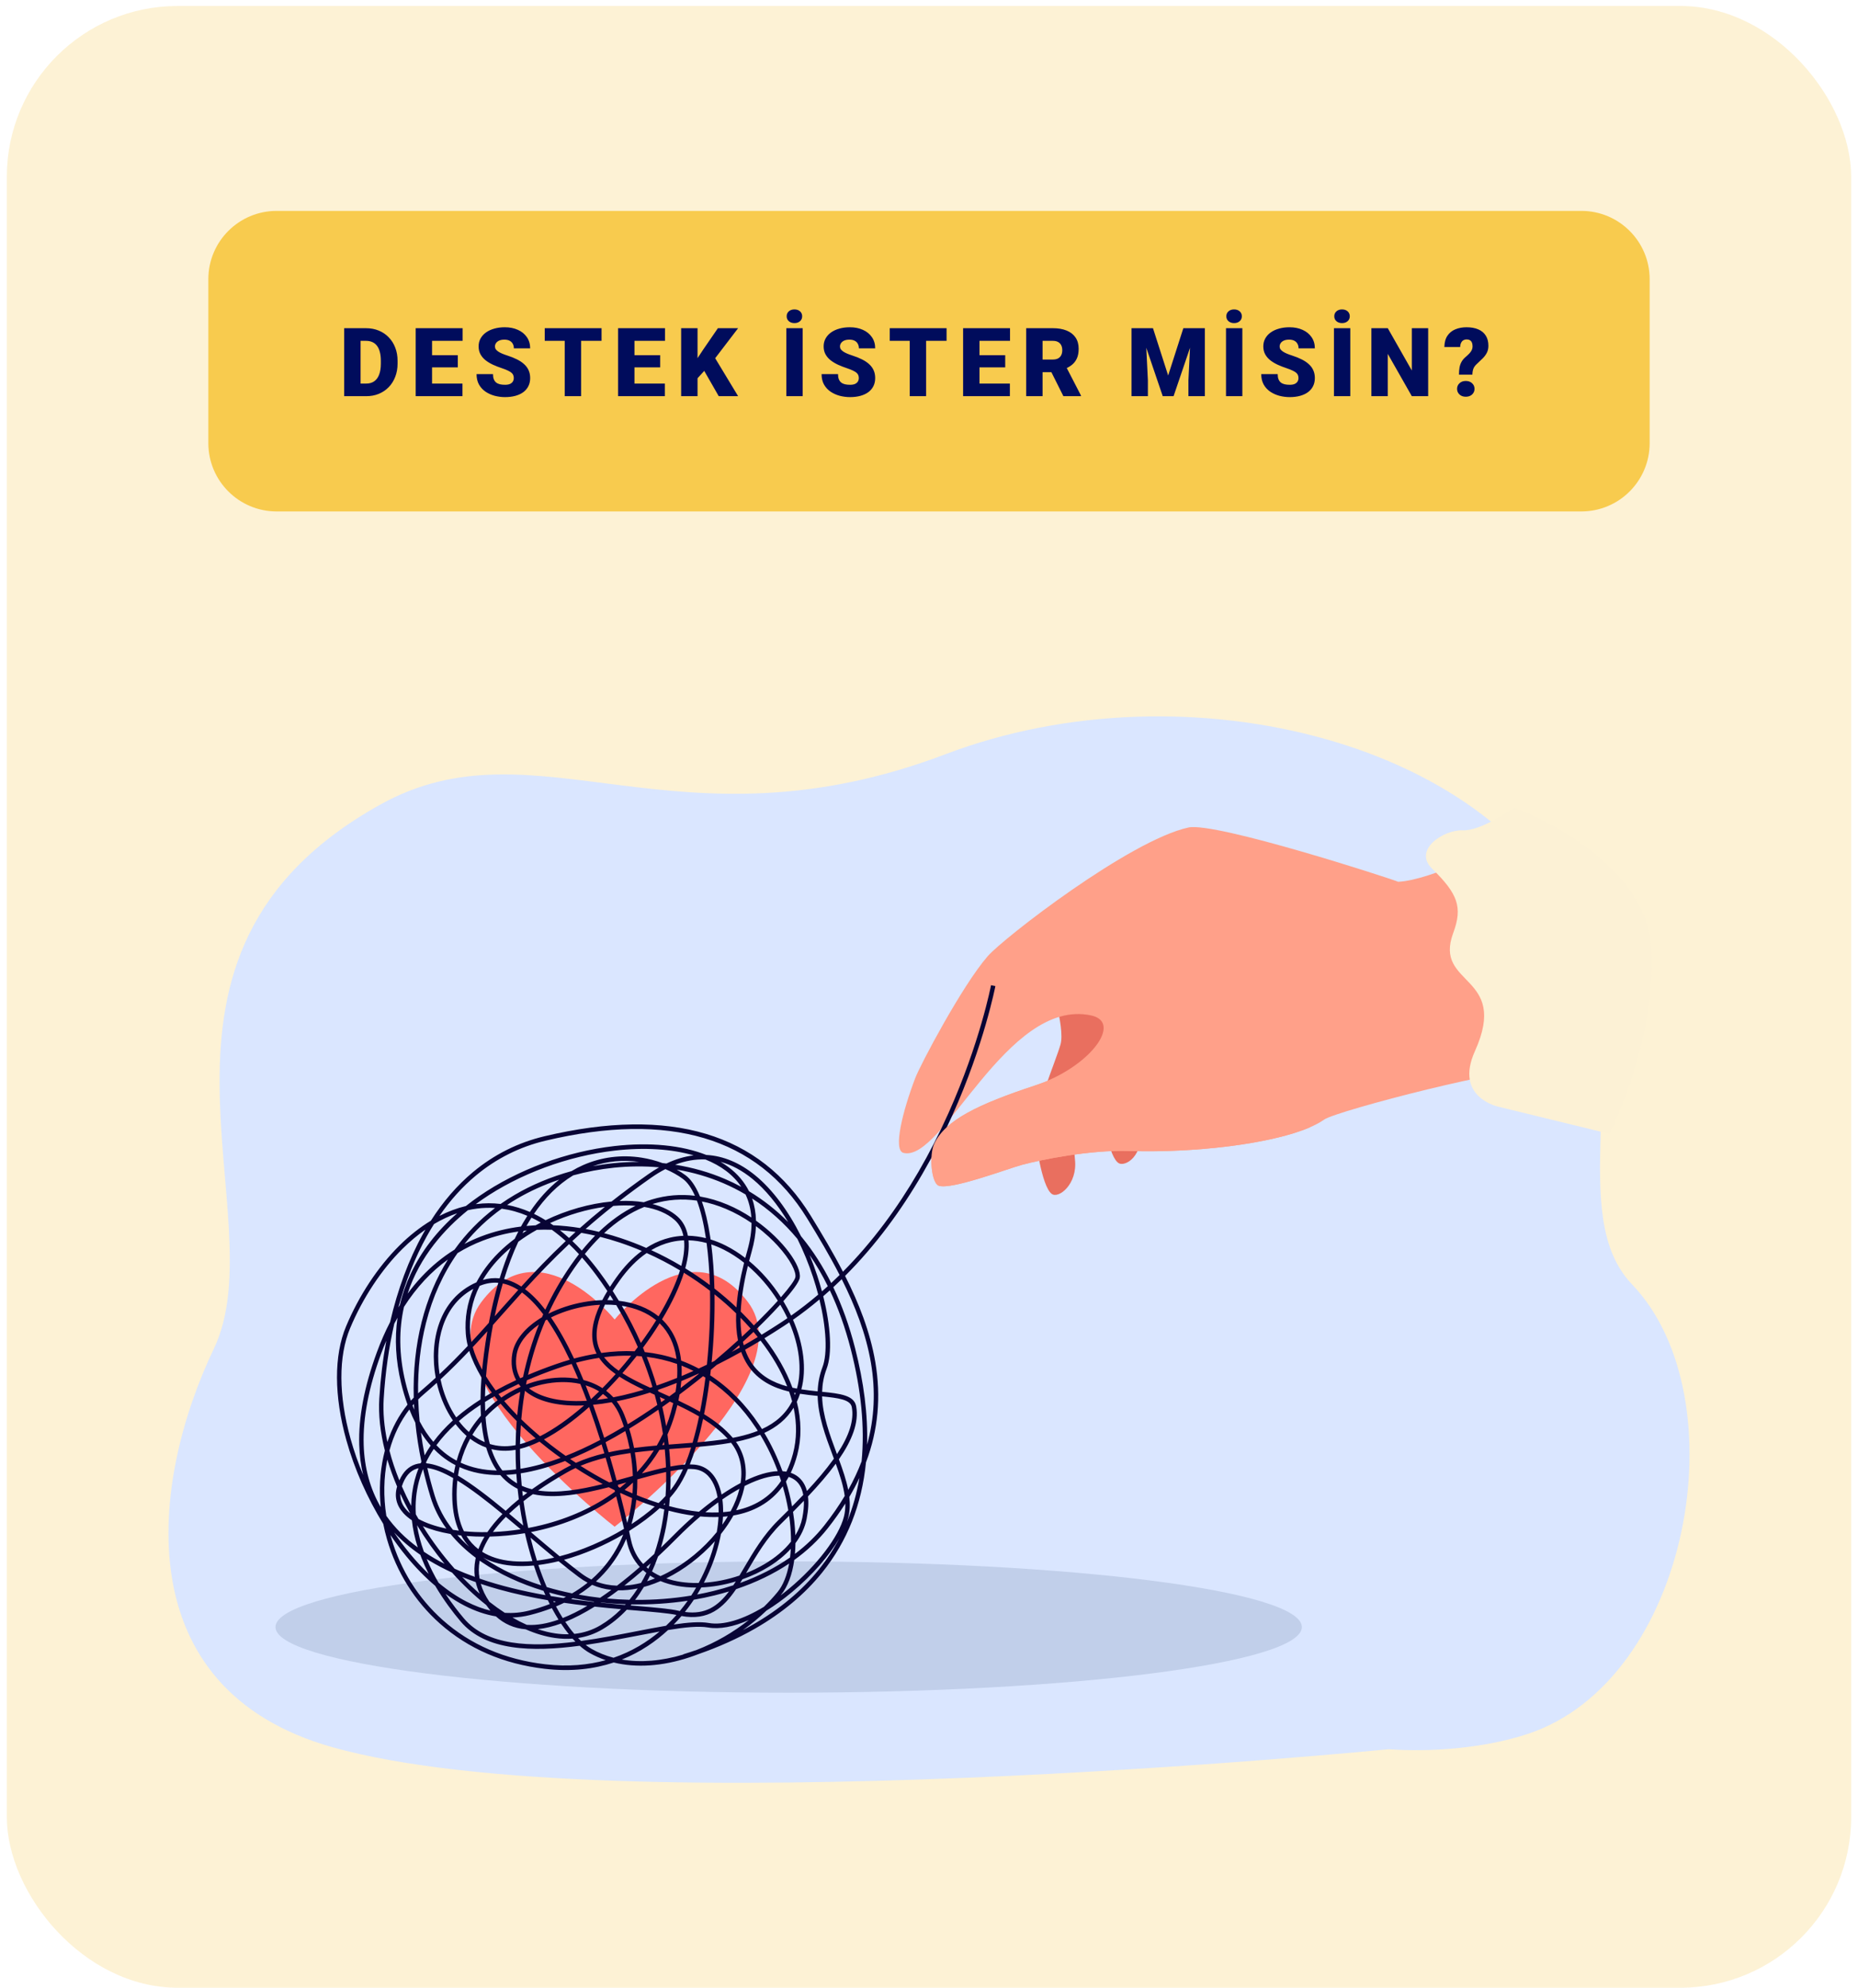 <svg width="272" height="291" viewBox="0 0 272 291" fill="none" xmlns="http://www.w3.org/2000/svg">
<rect x="1" y="0.875" width="270" height="290.125" rx="25" fill="#F6BE31" fill-opacity="0.2"/>
<g filter="url(#filter0_d_452_470)">
<path d="M30.5 40.875C30.5 35.352 34.977 30.875 40.5 30.875H231.5C237.023 30.875 241.5 35.352 241.5 40.875V64.875C241.5 70.398 237.023 74.875 231.5 74.875H40.5C34.977 74.875 30.5 70.398 30.5 64.875V40.875Z" fill="#F8CB4E"/>
</g>
<path d="M53.622 58H51.414L51.427 56.154H53.622C54.077 56.154 54.462 56.045 54.777 55.826C55.096 55.607 55.337 55.282 55.502 54.849C55.67 54.411 55.755 53.873 55.755 53.235V52.805C55.755 52.326 55.707 51.907 55.611 51.547C55.52 51.182 55.383 50.879 55.201 50.638C55.019 50.392 54.791 50.207 54.517 50.084C54.248 49.961 53.938 49.899 53.587 49.899H51.373V48.047H53.587C54.262 48.047 54.88 48.163 55.44 48.395C56.005 48.623 56.493 48.952 56.903 49.38C57.318 49.804 57.637 50.307 57.86 50.891C58.088 51.469 58.202 52.112 58.202 52.818V53.235C58.202 53.937 58.088 54.58 57.86 55.163C57.637 55.746 57.32 56.25 56.91 56.674C56.5 57.098 56.014 57.426 55.454 57.658C54.898 57.886 54.287 58 53.622 58ZM52.788 48.047V58H50.388V48.047H52.788ZM67.702 56.154V58H62.398V56.154H67.702ZM63.252 48.047V58H60.853V48.047H63.252ZM67.019 51.998V53.782H62.398V51.998H67.019ZM67.723 48.047V49.899H62.398V48.047H67.723ZM75.214 55.355C75.214 55.2 75.191 55.06 75.145 54.938C75.1 54.81 75.015 54.691 74.892 54.582C74.769 54.473 74.592 54.363 74.359 54.254C74.131 54.14 73.831 54.022 73.457 53.898C73.019 53.753 72.598 53.589 72.192 53.406C71.787 53.219 71.424 53.003 71.105 52.757C70.786 52.506 70.533 52.215 70.347 51.882C70.16 51.545 70.066 51.153 70.066 50.706C70.066 50.278 70.162 49.893 70.353 49.551C70.545 49.204 70.811 48.91 71.153 48.669C71.499 48.423 71.905 48.236 72.37 48.108C72.835 47.976 73.343 47.91 73.894 47.91C74.624 47.91 75.266 48.038 75.822 48.293C76.383 48.544 76.82 48.901 77.135 49.366C77.454 49.827 77.613 50.371 77.613 51H75.227C75.227 50.749 75.175 50.528 75.07 50.337C74.97 50.145 74.817 49.995 74.612 49.886C74.407 49.776 74.15 49.722 73.84 49.722C73.539 49.722 73.286 49.767 73.081 49.858C72.876 49.95 72.721 50.073 72.616 50.227C72.511 50.378 72.459 50.544 72.459 50.727C72.459 50.877 72.5 51.014 72.582 51.137C72.668 51.255 72.789 51.367 72.944 51.472C73.104 51.577 73.295 51.677 73.518 51.773C73.746 51.868 74.001 51.962 74.284 52.053C74.813 52.221 75.282 52.41 75.692 52.62C76.107 52.825 76.456 53.06 76.738 53.324C77.025 53.584 77.242 53.88 77.388 54.213C77.538 54.546 77.613 54.922 77.613 55.341C77.613 55.787 77.526 56.184 77.353 56.53C77.18 56.877 76.932 57.171 76.608 57.412C76.285 57.649 75.897 57.829 75.446 57.952C74.995 58.075 74.491 58.137 73.935 58.137C73.425 58.137 72.921 58.073 72.425 57.945C71.932 57.813 71.486 57.613 71.085 57.344C70.684 57.07 70.362 56.722 70.121 56.298C69.884 55.87 69.765 55.361 69.765 54.773H72.172C72.172 55.065 72.21 55.311 72.288 55.512C72.365 55.712 72.479 55.874 72.63 55.997C72.78 56.116 72.965 56.202 73.183 56.257C73.402 56.307 73.653 56.332 73.935 56.332C74.241 56.332 74.487 56.289 74.674 56.202C74.861 56.111 74.997 55.992 75.084 55.847C75.17 55.696 75.214 55.532 75.214 55.355ZM85.07 48.047V58H82.67V48.047H85.07ZM88.064 48.047V49.899H79.745V48.047H88.064ZM97.332 56.154V58H92.027V56.154H97.332ZM92.882 48.047V58H90.482V48.047H92.882ZM96.648 51.998V53.782H92.027V51.998H96.648ZM97.353 48.047V49.899H92.027V48.047H97.353ZM102.116 48.047V58H99.716V48.047H102.116ZM108.056 48.047L104.201 53.092L101.945 55.56L101.507 53.358L102.95 51.171L105.096 48.047H108.056ZM105.219 58L102.649 53.516L104.515 52.142L108.056 58H105.219ZM117.508 48.047V58H115.115V48.047H117.508ZM115.163 46.304C115.163 46.008 115.268 45.766 115.477 45.579C115.692 45.392 115.965 45.299 116.298 45.299C116.635 45.299 116.908 45.392 117.118 45.579C117.328 45.766 117.432 46.008 117.432 46.304C117.432 46.595 117.328 46.835 117.118 47.022C116.908 47.208 116.635 47.302 116.298 47.302C115.965 47.302 115.692 47.208 115.477 47.022C115.268 46.835 115.163 46.595 115.163 46.304ZM125.723 55.355C125.723 55.2 125.7 55.06 125.655 54.938C125.609 54.81 125.525 54.691 125.402 54.582C125.279 54.473 125.101 54.363 124.869 54.254C124.641 54.14 124.34 54.022 123.966 53.898C123.529 53.753 123.107 53.589 122.702 53.406C122.296 53.219 121.934 53.003 121.615 52.757C121.296 52.506 121.043 52.215 120.856 51.882C120.669 51.545 120.576 51.153 120.576 50.706C120.576 50.278 120.671 49.893 120.863 49.551C121.054 49.204 121.321 48.91 121.662 48.669C122.009 48.423 122.414 48.236 122.879 48.108C123.344 47.976 123.852 47.91 124.404 47.91C125.133 47.91 125.775 48.038 126.331 48.293C126.892 48.544 127.329 48.901 127.644 49.366C127.963 49.827 128.122 50.371 128.122 51H125.737C125.737 50.749 125.684 50.528 125.579 50.337C125.479 50.145 125.327 49.995 125.121 49.886C124.916 49.776 124.659 49.722 124.349 49.722C124.048 49.722 123.795 49.767 123.59 49.858C123.385 49.95 123.23 50.073 123.125 50.227C123.021 50.378 122.968 50.544 122.968 50.727C122.968 50.877 123.009 51.014 123.091 51.137C123.178 51.255 123.299 51.367 123.454 51.472C123.613 51.577 123.804 51.677 124.028 51.773C124.256 51.868 124.511 51.962 124.793 52.053C125.322 52.221 125.791 52.41 126.202 52.62C126.616 52.825 126.965 53.06 127.247 53.324C127.535 53.584 127.751 53.88 127.897 54.213C128.047 54.546 128.122 54.922 128.122 55.341C128.122 55.787 128.036 56.184 127.863 56.53C127.69 56.877 127.441 57.171 127.118 57.412C126.794 57.649 126.407 57.829 125.955 57.952C125.504 58.075 125.001 58.137 124.445 58.137C123.934 58.137 123.431 58.073 122.934 57.945C122.442 57.813 121.995 57.613 121.594 57.344C121.193 57.07 120.872 56.722 120.63 56.298C120.393 55.87 120.275 55.361 120.275 54.773H122.681C122.681 55.065 122.72 55.311 122.797 55.512C122.875 55.712 122.989 55.874 123.139 55.997C123.289 56.116 123.474 56.202 123.693 56.257C123.912 56.307 124.162 56.332 124.445 56.332C124.75 56.332 124.996 56.289 125.183 56.202C125.37 56.111 125.507 55.992 125.593 55.847C125.68 55.696 125.723 55.532 125.723 55.355ZM135.579 48.047V58H133.18V48.047H135.579ZM138.573 48.047V49.899H130.254V48.047H138.573ZM147.841 56.154V58H142.537V56.154H147.841ZM143.391 48.047V58H140.992V48.047H143.391ZM147.158 51.998V53.782H142.537V51.998H147.158ZM147.862 48.047V49.899H142.537V48.047H147.862ZM150.226 48.047H154.143C154.908 48.047 155.574 48.161 156.139 48.389C156.704 48.617 157.139 48.954 157.445 49.4C157.754 49.847 157.909 50.398 157.909 51.055C157.909 51.624 157.821 52.101 157.643 52.483C157.465 52.866 157.217 53.183 156.898 53.434C156.583 53.68 156.216 53.883 155.797 54.042L155.011 54.486H151.723L151.709 52.634H154.143C154.448 52.634 154.701 52.579 154.902 52.47C155.102 52.36 155.252 52.205 155.353 52.005C155.458 51.8 155.51 51.556 155.51 51.273C155.51 50.986 155.458 50.74 155.353 50.535C155.248 50.33 155.093 50.173 154.888 50.063C154.687 49.954 154.439 49.899 154.143 49.899H152.625V58H150.226V48.047ZM155.674 58L153.473 53.598L156.016 53.584L158.244 57.898V58H155.674ZM166.834 48.047H168.789L171.011 54.972L173.233 48.047H175.188L171.804 58H170.218L166.834 48.047ZM165.645 48.047H167.668L168.044 55.676V58H165.645V48.047ZM174.354 48.047H176.384V58H173.978V55.676L174.354 48.047ZM181.872 48.047V58H179.479V48.047H181.872ZM179.527 46.304C179.527 46.008 179.632 45.766 179.842 45.579C180.056 45.392 180.329 45.299 180.662 45.299C180.999 45.299 181.273 45.392 181.482 45.579C181.692 45.766 181.797 46.008 181.797 46.304C181.797 46.595 181.692 46.835 181.482 47.022C181.273 47.208 180.999 47.302 180.662 47.302C180.329 47.302 180.056 47.208 179.842 47.022C179.632 46.835 179.527 46.595 179.527 46.304ZM190.087 55.355C190.087 55.2 190.065 55.06 190.019 54.938C189.974 54.81 189.889 54.691 189.766 54.582C189.643 54.473 189.465 54.363 189.233 54.254C189.005 54.14 188.704 54.022 188.331 53.898C187.893 53.753 187.472 53.589 187.066 53.406C186.66 53.219 186.298 53.003 185.979 52.757C185.66 52.506 185.407 52.215 185.22 51.882C185.033 51.545 184.94 51.153 184.94 50.706C184.94 50.278 185.036 49.893 185.227 49.551C185.419 49.204 185.685 48.91 186.027 48.669C186.373 48.423 186.779 48.236 187.244 48.108C187.709 47.976 188.217 47.91 188.768 47.91C189.497 47.91 190.14 48.038 190.696 48.293C191.256 48.544 191.694 48.901 192.008 49.366C192.327 49.827 192.487 50.371 192.487 51H190.101C190.101 50.749 190.049 50.528 189.944 50.337C189.844 50.145 189.691 49.995 189.486 49.886C189.281 49.776 189.023 49.722 188.713 49.722C188.413 49.722 188.16 49.767 187.955 49.858C187.75 49.95 187.595 50.073 187.49 50.227C187.385 50.378 187.333 50.544 187.333 50.727C187.333 50.877 187.374 51.014 187.456 51.137C187.542 51.255 187.663 51.367 187.818 51.472C187.977 51.577 188.169 51.677 188.392 51.773C188.62 51.868 188.875 51.962 189.158 52.053C189.686 52.221 190.156 52.41 190.566 52.62C190.981 52.825 191.329 53.06 191.612 53.324C191.899 53.584 192.115 53.88 192.261 54.213C192.412 54.546 192.487 54.922 192.487 55.341C192.487 55.787 192.4 56.184 192.227 56.53C192.054 56.877 191.806 57.171 191.482 57.412C191.158 57.649 190.771 57.829 190.32 57.952C189.869 58.075 189.365 58.137 188.809 58.137C188.299 58.137 187.795 58.073 187.298 57.945C186.806 57.813 186.36 57.613 185.959 57.344C185.558 57.07 185.236 56.722 184.995 56.298C184.758 55.87 184.639 55.361 184.639 54.773H187.046C187.046 55.065 187.084 55.311 187.162 55.512C187.239 55.712 187.353 55.874 187.504 55.997C187.654 56.116 187.838 56.202 188.057 56.257C188.276 56.307 188.527 56.332 188.809 56.332C189.115 56.332 189.361 56.289 189.547 56.202C189.734 56.111 189.871 55.992 189.958 55.847C190.044 55.696 190.087 55.532 190.087 55.355ZM197.674 48.047V58H195.281V48.047H197.674ZM195.329 46.304C195.329 46.008 195.434 45.766 195.644 45.579C195.858 45.392 196.131 45.299 196.464 45.299C196.801 45.299 197.075 45.392 197.284 45.579C197.494 45.766 197.599 46.008 197.599 46.304C197.599 46.595 197.494 46.835 197.284 47.022C197.075 47.208 196.801 47.302 196.464 47.302C196.131 47.302 195.858 47.208 195.644 47.022C195.434 46.835 195.329 46.595 195.329 46.304ZM209.075 48.047V58H206.682L203.162 51.807V58H200.763V48.047H203.162L206.682 54.24V48.047H209.075ZM215.547 54.849H213.585C213.585 54.448 213.613 54.094 213.667 53.789C213.727 53.479 213.827 53.201 213.968 52.955C214.109 52.709 214.301 52.481 214.542 52.272C214.757 52.094 214.941 51.923 215.096 51.759C215.251 51.595 215.37 51.428 215.452 51.26C215.534 51.091 215.575 50.911 215.575 50.72C215.575 50.483 215.54 50.289 215.472 50.139C215.408 49.988 215.31 49.877 215.178 49.804C215.051 49.726 214.889 49.688 214.693 49.688C214.533 49.688 214.383 49.726 214.242 49.804C214.105 49.881 213.993 50.002 213.907 50.166C213.82 50.325 213.772 50.537 213.763 50.802H211.446C211.459 50.123 211.61 49.571 211.897 49.148C212.189 48.719 212.576 48.407 213.059 48.211C213.547 48.01 214.091 47.91 214.693 47.91C215.358 47.91 215.93 48.013 216.409 48.218C216.887 48.423 217.254 48.728 217.509 49.134C217.764 49.535 217.892 50.029 217.892 50.617C217.892 51.009 217.817 51.351 217.666 51.643C217.521 51.93 217.322 52.199 217.072 52.449C216.826 52.695 216.55 52.96 216.245 53.242C215.98 53.475 215.8 53.712 215.704 53.953C215.609 54.19 215.556 54.489 215.547 54.849ZM213.305 56.927C213.305 56.599 213.424 56.325 213.661 56.106C213.898 55.883 214.205 55.772 214.583 55.772C214.962 55.772 215.269 55.883 215.506 56.106C215.743 56.325 215.862 56.599 215.862 56.927C215.862 57.255 215.743 57.531 215.506 57.754C215.269 57.973 214.962 58.082 214.583 58.082C214.205 58.082 213.898 57.973 213.661 57.754C213.424 57.531 213.305 57.255 213.305 56.927Z" fill="#000C5C"/>
<path d="M223.622 253.854C217.238 255.955 209.463 256.525 203.288 256.086C203.288 256.086 89.751 267.329 48.711 255.802C18.336 247.273 22.003 216.906 31.299 197.469C40.7 177.811 16.021 139.813 55.692 117.778C78.51 105.104 98.977 125.385 138.424 110.412C174.038 96.894 219.977 108.986 231.212 137.337C238.94 156.84 229.197 177.864 238.94 188.053C254.74 204.58 247.474 246.003 223.622 253.854Z" fill="#DAE6FF"/>
<path d="M190.584 238.198C190.584 243.505 156.949 247.809 115.457 247.809C73.965 247.809 40.331 243.505 40.331 238.198C40.331 232.89 73.966 228.588 115.457 228.588C156.948 228.588 190.584 232.891 190.584 238.198Z" fill="#C1CFEA"/>
<path d="M109.504 190.635C101.086 179.394 89.979 193.173 89.979 193.173C89.979 193.173 78.872 179.394 70.454 190.635C62.036 201.875 89.979 223.51 89.979 223.51C89.979 223.51 117.922 201.875 109.504 190.635Z" fill="#FF6760"/>
<path d="M153.466 142.812C153.466 142.812 156.003 150.32 155.247 152.93C154.49 155.541 151.335 162.813 151.505 165.719C151.558 166.624 152.446 173.622 153.955 174.775C154.975 175.555 157.758 173.355 157.372 169.787C156.7 163.586 158.951 160.313 160.258 157.908C162.487 153.805 163.47 151.311 163.236 153.425C163.236 153.425 161.587 159.804 161.503 162.675C161.48 163.451 162.324 169.549 163.826 170.315C164.639 170.728 167.512 169.653 167.192 164.114C166.982 160.473 169.229 158.427 170.978 156.183C172.493 154.241 179.203 149.728 179.203 149.728L171.976 142.235L153.466 142.813V142.812Z" fill="#E96F5F"/>
<path d="M224.827 156.795C222.16 155.754 195.689 162.606 193.854 163.903C189.307 167.116 176.001 168.853 165.338 168.501C159.523 168.311 152.391 169.789 149.676 170.512C147.54 171.082 139.279 174.227 137.433 173.588C136.345 173.21 135.998 169.104 136.752 167.473C138.367 163.976 143.206 161.663 151.558 158.9C159.514 156.268 164.433 149.669 159.736 148.658C147.353 145.996 138.037 170.254 132.26 168.781C130.707 168.385 132.143 162.665 133.978 157.849C134.731 155.869 140.862 144.274 144.594 139.987C146.93 137.304 165.409 123.008 173.981 121.144C177.927 120.286 203.911 128.721 204.675 129.089L204.677 129.091C209.467 128.9 219.561 123.644 220.207 123.792C221.611 137.001 226.46 146.983 224.827 156.795Z" fill="#FFA089"/>
<path d="M74.24 176.401C75.36 176.611 76.472 176.954 77.57 177.429C78.853 175.527 80.286 173.946 81.86 172.697C79.657 173.443 77.564 174.388 75.668 175.503C75.18 175.79 74.704 176.09 74.239 176.401H74.24ZM67.993 182.113C68.794 181.693 69.62 181.32 70.471 180.996C72.306 180.294 74.247 179.817 76.267 179.565C76.37 179.378 76.474 179.193 76.58 179.011C76.782 178.663 76.989 178.324 77.2 177.994C75.963 177.47 74.711 177.122 73.449 176.95C71.387 178.431 69.561 180.159 67.992 182.114L67.993 182.113ZM68.496 177.174C65.192 179.838 61.462 183.872 59.672 189.391C60.308 188.524 60.981 187.71 61.687 186.952C63.155 185.379 64.779 184.038 66.543 182.942C66.551 182.931 66.559 182.92 66.567 182.908C68.22 180.602 70.198 178.574 72.47 176.85C71.6 176.794 70.726 176.821 69.85 176.933C69.399 176.99 68.947 177.071 68.495 177.173L68.496 177.174ZM86.781 170.726C87.79 170.537 88.805 170.389 89.821 170.285C91.075 170.156 92.323 170.094 93.559 170.095C91.248 169.774 88.932 169.991 86.781 170.726ZM78.416 179.383C78.633 179.262 78.853 179.146 79.076 179.03C79.106 179.014 79.136 178.998 79.167 178.982C78.914 178.834 78.659 178.693 78.404 178.561C78.205 178.457 78.005 178.358 77.805 178.264C77.552 178.659 77.307 179.064 77.072 179.476C77.516 179.434 77.964 179.403 78.416 179.382V179.383ZM76.678 180.188C76.613 180.309 76.549 180.432 76.485 180.554C76.695 180.415 76.908 180.277 77.124 180.141C76.975 180.155 76.827 180.17 76.678 180.187V180.188ZM63.536 179.202C63.174 179.775 62.824 180.366 62.486 180.975C60.766 184.067 59.368 187.577 58.319 191.405C58.392 191.286 58.466 191.167 58.54 191.049C58.903 189.478 59.435 187.945 60.136 186.454C61.666 183.201 63.945 180.24 66.932 177.618C65.79 178.007 64.653 178.537 63.536 179.201V179.202ZM79.871 178.634C82.963 177.15 86.334 176.196 89.527 175.902C91.182 174.594 92.978 173.253 94.942 171.876C95.458 171.514 95.974 171.187 96.488 170.895C94.331 170.704 92.118 170.72 89.885 170.949C87.873 171.156 85.862 171.536 83.911 172.071C81.628 173.452 79.737 175.404 78.173 177.706C78.348 177.79 78.522 177.877 78.697 177.968C79.09 178.173 79.481 178.395 79.871 178.635L79.871 178.634ZM97.561 170.336C98.897 169.703 100.225 169.305 101.538 169.146C98.306 168.207 94.331 167.949 90.003 168.445C83.133 169.23 76.049 171.851 70.564 175.633C70.265 175.839 69.957 176.058 69.643 176.29C69.686 176.284 69.728 176.278 69.772 176.273C70.947 176.124 72.121 176.118 73.285 176.257C73.949 175.788 74.636 175.345 75.347 174.927C77.846 173.455 80.686 172.274 83.665 171.45C84.217 171.119 84.784 170.825 85.366 170.568C88.022 169.393 90.978 169.015 93.918 169.476C94.964 169.639 96.002 169.912 96.981 170.272C97.175 170.291 97.369 170.313 97.562 170.336H97.561ZM80.999 179.378C82.279 179.43 83.582 179.564 84.903 179.778C86.042 178.764 87.254 177.732 88.553 176.681C85.951 177.033 83.183 177.83 80.531 179.056C80.687 179.161 80.843 179.268 80.998 179.378H80.999ZM81.966 180.101C82.415 180.455 82.86 180.833 83.302 181.235C83.616 180.942 83.936 180.649 84.262 180.354C83.489 180.242 82.723 180.157 81.966 180.102V180.101ZM70.689 187.381C71.507 187.137 72.326 187.06 73.143 187.148C73.629 185.553 74.169 184.058 74.763 182.666C73.53 183.699 72.463 184.821 71.593 186.006C71.262 186.458 70.961 186.915 70.688 187.38L70.689 187.381ZM85.735 179.923C86.379 180.043 87.029 180.182 87.681 180.34C89.389 178.7 91.178 177.428 93.038 176.532C92.01 176.446 90.914 176.451 89.776 176.546C88.328 177.695 86.987 178.819 85.735 179.923ZM83.787 181.684C84.253 182.126 84.714 182.595 85.171 183.089C85.809 182.301 86.46 181.569 87.123 180.894C86.444 180.737 85.77 180.601 85.1 180.487C84.652 180.889 84.214 181.289 83.786 181.685L83.787 181.684ZM73.801 187.255C74.459 187.4 75.114 187.653 75.764 188.013C75.949 188.116 76.133 188.227 76.317 188.346C78.288 186.184 80.389 183.976 82.82 181.686C82.149 181.08 81.471 180.531 80.785 180.037C80.046 180.011 79.315 180.013 78.594 180.043C77.631 180.58 76.724 181.165 75.879 181.788C75.065 183.529 74.379 185.373 73.8 187.255L73.801 187.255ZM94.251 176.006C94.644 175.853 95.041 175.717 95.439 175.598C97.5 174.98 99.603 174.801 101.731 175.059C101.22 173.91 100.632 173.08 99.978 172.595C99.234 172.043 98.358 171.555 97.407 171.154C96.71 171.512 96.011 171.936 95.31 172.427C93.658 173.585 92.128 174.716 90.7 175.824C91.97 175.772 93.161 175.834 94.251 176.006ZM73.608 187.898C73.141 189.491 72.747 191.106 72.418 192.704C72.658 192.435 72.898 192.164 73.14 191.892C74.037 190.883 74.938 189.868 75.866 188.843C75.73 188.756 75.594 188.675 75.457 188.6C74.844 188.26 74.227 188.026 73.609 187.898H73.608ZM98.834 170.513C101.394 170.92 103.857 171.622 106.16 172.612C106.966 172.958 107.752 173.339 108.517 173.752C107.938 172.881 107.192 172.098 106.282 171.413C105.413 170.76 104.4 170.202 103.267 169.742C101.815 169.681 100.333 169.939 98.834 170.513ZM70.214 188.255C69.12 190.447 68.657 192.775 68.836 195.204C68.867 195.614 68.926 196.034 69.016 196.462C69.878 195.535 70.72 194.604 71.562 193.663C71.953 191.585 72.416 189.63 72.947 187.801C72.082 187.728 71.215 187.861 70.35 188.2C70.303 188.219 70.258 188.237 70.212 188.255H70.214ZM76.86 188.726C77.86 189.473 78.851 190.48 79.829 191.741C80.876 189.489 82.107 187.34 83.52 185.3C83.927 184.711 84.34 184.149 84.758 183.61C84.278 183.089 83.793 182.597 83.305 182.134C80.897 184.4 78.813 186.585 76.86 188.726ZM69.097 188.8C64.794 191.256 63.619 196.512 64.352 201.17C65.825 199.79 67.179 198.416 68.482 197.033C68.33 196.424 68.232 195.831 68.189 195.254C68.021 192.97 68.39 190.774 69.29 188.692C69.225 188.727 69.16 188.763 69.096 188.8H69.097ZM95.162 182.353C96.092 181.822 97.061 181.435 98.066 181.194C98.712 181.04 99.372 180.948 100.041 180.918C99.855 180.034 99.462 179.225 98.758 178.6C97.671 177.634 96.135 177.001 94.319 176.693C92.274 177.513 90.308 178.796 88.437 180.533C89.259 180.75 90.085 180.997 90.917 181.273C92.159 181.687 93.391 182.161 94.605 182.691C94.789 182.573 94.975 182.461 95.162 182.353ZM66.989 183.447C64.878 186.429 63.321 189.878 62.358 193.699C61.543 196.93 61.159 200.384 61.204 203.986C61.336 203.864 61.47 203.746 61.606 203.63C62.363 202.983 63.086 202.34 63.784 201.699C62.811 196.367 64.235 190.141 69.748 187.732C70.125 187.008 70.567 186.299 71.075 185.606C72.204 184.067 73.65 182.633 75.351 181.359C75.524 180.996 75.7 180.639 75.881 180.292C74.078 180.55 72.344 180.994 70.698 181.622C69.402 182.117 68.165 182.727 66.99 183.448L66.989 183.447ZM85.617 183.58C86.342 184.395 87.056 185.275 87.758 186.219C88.289 186.931 88.801 187.658 89.295 188.396C89.568 187.971 89.863 187.534 90.179 187.088C91.341 185.449 92.605 184.129 93.959 183.135C92.889 182.68 91.806 182.269 90.716 181.907C89.761 181.589 88.813 181.312 87.871 181.075C87.103 181.833 86.352 182.668 85.617 183.581V183.58ZM59.141 191.325C58.417 194.539 58.357 198.204 59.354 202.338C59.586 203.297 59.849 204.205 60.145 205.06C60.282 204.906 60.423 204.754 60.567 204.606C60.468 200.724 60.854 197.003 61.729 193.532C62.572 190.186 63.864 187.119 65.574 184.39C64.355 185.271 63.214 186.28 62.156 187.415C61.066 188.584 60.06 189.89 59.141 191.325ZM100.702 180.909C101.572 180.924 102.454 181.043 103.341 181.263C103.334 181.223 103.328 181.182 103.322 181.142C102.995 178.987 102.556 177.185 102.022 175.77C99.853 175.454 97.713 175.609 95.621 176.237C95.588 176.247 95.555 176.256 95.522 176.267C97.005 176.649 98.248 177.265 99.183 178.095C99.975 178.8 100.483 179.748 100.702 180.909ZM80.277 192.327C81.035 191.944 81.858 191.603 82.737 191.311C84.502 190.727 86.371 190.395 88.167 190.337C88.391 189.905 88.641 189.461 88.915 189.006C88.38 188.197 87.822 187.403 87.242 186.624C86.573 185.724 85.893 184.883 85.203 184.104C84.812 184.609 84.427 185.137 84.046 185.686C82.593 187.785 81.335 190.001 80.276 192.327H80.277ZM69.204 197.225C69.501 198.282 69.965 199.385 70.582 200.516C70.651 199.784 70.737 199.029 70.838 198.25C70.988 197.101 71.155 195.98 71.342 194.893C70.637 195.675 69.928 196.452 69.204 197.225ZM60.4 205.767C60.48 205.976 60.561 206.183 60.645 206.386C60.627 206.102 60.612 205.819 60.6 205.537C60.533 205.612 60.466 205.69 60.4 205.767ZM102.476 175.167C103.81 175.392 105.153 175.788 106.5 176.355C107.734 176.874 108.907 177.519 109.993 178.236C109.909 177.018 109.626 175.892 109.146 174.868C108.108 174.255 107.028 173.707 105.91 173.227C103.756 172.302 101.459 171.632 99.072 171.227C99.53 171.482 99.961 171.759 100.358 172.053C100.999 172.529 101.767 173.438 102.476 175.167ZM88.908 190.329C89.203 190.333 89.496 190.343 89.784 190.361C89.63 190.111 89.472 189.862 89.313 189.615C89.17 189.856 89.036 190.095 88.908 190.329ZM95.337 183.018C96.839 183.707 98.311 184.479 99.737 185.328C100.043 184.177 100.265 182.834 100.141 181.581C99.487 181.605 98.843 181.692 98.213 181.843C97.218 182.082 96.259 182.474 95.337 183.018ZM57.72 193.786C56.928 197.242 56.405 200.926 56.171 204.77C56.05 206.755 56.236 208.888 56.711 211.107C57.398 209.044 58.392 207.2 59.658 205.633C59.305 204.656 58.994 203.611 58.725 202.498C57.927 199.185 57.75 195.98 58.193 192.912C58.033 193.199 57.876 193.491 57.721 193.786H57.72ZM109.654 174.4C111.732 175.648 113.647 177.156 115.388 178.912C113.825 176.306 112.045 174.137 110.166 172.6C108.658 171.366 107.088 170.525 105.479 170.088C105.898 170.333 106.293 170.596 106.664 170.875C107.985 171.868 108.984 173.05 109.654 174.399V174.4ZM71.075 202.578C71.038 203.227 71.014 203.857 71.005 204.466C71.327 204.269 71.656 204.075 71.994 203.882C71.668 203.446 71.362 203.011 71.075 202.578ZM72.564 203.562C73.509 203.041 74.509 202.536 75.561 202.048C74.948 200.929 74.749 199.602 75 198.15C75.341 196.173 76.922 194.285 79.336 192.844C79.398 192.7 79.462 192.556 79.525 192.412C78.498 191.049 77.46 189.982 76.415 189.216C75.462 190.266 74.538 191.308 73.619 192.342C73.134 192.889 72.652 193.431 72.17 193.97C71.891 195.46 71.665 196.927 71.482 198.339C71.34 199.434 71.23 200.486 71.15 201.494C71.57 202.176 72.042 202.867 72.565 203.562H72.564ZM76.153 201.778C76.291 201.716 76.429 201.655 76.569 201.593C77.132 198.928 77.908 196.363 78.892 193.91C77.081 195.164 75.91 196.69 75.639 198.267C75.41 199.598 75.587 200.783 76.153 201.778H76.153ZM64.492 201.941C64.552 202.234 64.62 202.524 64.695 202.81C65.133 204.479 65.841 206.108 66.789 207.507C67.849 206.593 69.035 205.716 70.346 204.877C70.353 203.858 70.399 202.781 70.485 201.645C69.686 200.316 69.082 199.016 68.691 197.77C67.371 199.162 65.993 200.547 64.492 201.941ZM62.285 180.008C61.133 180.806 60.005 181.75 58.915 182.83C55.831 185.888 53.11 190.016 51.252 194.453C49.529 198.567 49.556 204.323 51.326 210.661C51.819 212.424 52.438 214.195 53.164 215.936C52.827 214.535 52.635 213.061 52.589 211.524C52.467 207.517 53.334 202.961 55.166 197.981C55.743 196.412 56.392 194.933 57.109 193.547C58.214 188.758 59.834 184.4 61.922 180.644C62.041 180.429 62.162 180.217 62.284 180.007L62.285 180.008ZM104.025 181.453C104.763 181.68 105.501 181.978 106.233 182.346C107.219 182.84 108.183 183.452 109.107 184.166C109.204 183.798 109.307 183.426 109.414 183.047C109.816 181.631 110.017 180.293 110.02 179.045C108.94 178.301 107.681 177.573 106.255 176.973C105.083 176.479 103.916 176.12 102.754 175.895C103.213 177.189 103.634 178.867 103.964 181.039C103.984 181.176 104.005 181.314 104.025 181.453ZM74.641 203.814C75.159 203.518 75.691 203.25 76.237 203.011C76.124 202.883 76.017 202.749 75.918 202.613C74.884 203.089 73.901 203.583 72.972 204.092C73.107 204.263 73.244 204.434 73.385 204.606C73.792 204.323 74.211 204.059 74.641 203.814ZM77.302 201.277C78.593 200.731 79.956 200.207 81.391 199.706C82.067 199.471 82.737 199.257 83.401 199.065C82.309 196.751 81.201 194.787 80.081 193.178C80.002 193.221 79.924 193.265 79.846 193.309C78.766 195.844 77.918 198.504 77.303 201.277H77.302ZM71 205.245C71.002 205.702 71.012 206.148 71.031 206.582C71.601 206.006 72.213 205.474 72.857 204.987C72.701 204.795 72.548 204.604 72.399 204.412C71.917 204.685 71.452 204.963 71 205.245ZM61.434 208.082C62.025 209.214 62.693 210.215 63.437 211.081C64.242 209.992 65.196 208.947 66.297 207.945C65.319 206.523 64.554 204.828 64.069 202.984C64.023 202.807 63.979 202.63 63.939 202.451C63.322 203.012 62.684 203.577 62.02 204.143C61.746 204.377 61.481 204.622 61.225 204.877C61.258 205.934 61.328 207.002 61.434 208.082ZM100.318 185.677C101.558 186.439 102.762 187.257 103.918 188.125C103.85 185.942 103.693 183.864 103.443 181.977C102.553 181.736 101.668 181.602 100.796 181.578C100.901 182.758 100.746 184.124 100.324 185.655C100.322 185.663 100.32 185.67 100.318 185.677ZM90.598 190.435C92.908 190.707 94.895 191.487 96.407 192.711C97.838 190.324 98.924 188.019 99.55 185.985C97.975 185.041 96.339 184.189 94.67 183.444C93.247 184.417 91.922 185.767 90.706 187.482C90.337 188 90 188.505 89.692 188.994C90.002 189.47 90.304 189.95 90.598 190.435ZM84.036 198.887C85.155 198.585 86.257 198.346 87.34 198.171C87.151 197.801 87.001 197.412 86.892 197.001C86.445 195.307 86.752 193.33 87.833 191.019C86.208 191.104 84.53 191.419 82.938 191.946C82.125 192.216 81.363 192.527 80.661 192.876C81.804 194.529 82.93 196.535 84.036 198.887ZM61.622 209.717C61.766 210.821 61.947 211.935 62.166 213.056C62.433 212.573 62.726 212.098 63.046 211.63C62.537 211.05 62.063 210.413 61.623 209.717H61.622ZM67.176 208.043C67.619 208.63 68.109 209.167 68.642 209.639C69.074 208.925 69.562 208.243 70.104 207.597C70.204 207.478 70.306 207.359 70.409 207.244C70.377 206.734 70.357 206.206 70.35 205.661C69.186 206.424 68.127 207.219 67.176 208.043ZM57.011 212.367C57.381 213.795 57.867 215.253 58.463 216.726C59.009 215.48 59.804 214.69 60.835 214.371C61.074 214.297 61.323 214.249 61.581 214.224C61.616 214.144 61.654 214.064 61.691 213.984C61.287 212.06 60.991 210.154 60.802 208.279C60.49 207.671 60.199 207.028 59.93 206.349C58.619 208.054 57.63 210.086 57.01 212.367H57.011ZM91.035 191.167C92.067 192.928 92.998 194.746 93.821 196.601C94.63 195.492 95.38 194.379 96.061 193.28C94.747 192.198 93.033 191.477 91.035 191.167ZM77.012 202.696C77.746 202.418 78.499 202.191 79.267 202.021C81.118 201.611 82.968 201.561 84.643 201.863C84.326 201.104 84.006 200.374 83.685 199.676C82.997 199.873 82.302 200.093 81.6 200.338C80.023 200.888 78.534 201.466 77.134 202.071C77.092 202.279 77.051 202.487 77.011 202.696H77.012ZM73.812 205.115C74.401 205.806 75.037 206.498 75.718 207.189C75.786 206.475 75.869 205.765 75.967 205.06C76.027 204.629 76.092 204.201 76.162 203.774C75.344 204.155 74.558 204.603 73.813 205.115H73.812ZM88.028 198.067C89.7 197.834 91.325 197.754 92.903 197.826C93.063 197.619 93.22 197.411 93.376 197.205C92.46 195.101 91.403 193.047 90.216 191.064C89.678 191.013 89.126 190.991 88.566 190.996C87.436 193.288 87.093 195.214 87.519 196.827C87.634 197.265 87.807 197.677 88.027 198.067H88.028ZM69.153 210.06C69.714 210.492 70.319 210.852 70.963 211.127C70.745 210.221 70.586 209.235 70.483 208.168C69.99 208.768 69.547 209.4 69.153 210.06ZM63.887 211.576C64.244 211.952 64.618 212.299 65.008 212.617C65.583 213.085 66.197 213.492 66.847 213.838C67.195 212.565 67.684 211.354 68.309 210.217C68.246 210.163 68.183 210.107 68.12 210.05C67.608 209.585 67.128 209.06 66.686 208.48C65.605 209.469 64.67 210.502 63.887 211.576ZM88.435 198.685C88.982 199.417 89.711 200.068 90.567 200.668C91.198 199.947 91.809 199.215 92.396 198.476C91.108 198.443 89.787 198.512 88.435 198.685ZM56.547 196.277C56.277 196.908 56.02 197.555 55.776 198.218C53.975 203.115 53.122 207.585 53.241 211.504C53.345 214.909 54.186 217.983 55.742 220.646C55.487 218.124 55.614 215.625 56.128 213.254C56.193 212.952 56.265 212.654 56.342 212.36C55.664 209.682 55.382 207.104 55.528 204.729C55.706 201.811 56.048 198.985 56.548 196.277H56.547ZM104.586 188.635C105.714 189.514 106.794 190.44 107.814 191.407C107.951 189.463 108.323 187.286 108.93 184.862C107.975 184.105 106.975 183.459 105.952 182.945C105.345 182.641 104.736 182.387 104.126 182.184C104.376 184.164 104.53 186.345 104.586 188.635ZM85.419 202.032C85.805 202.131 86.178 202.249 86.539 202.388C87.132 202.616 87.684 202.895 88.192 203.221C88.678 202.728 89.165 202.218 89.649 201.692C89.809 201.518 89.968 201.342 90.125 201.166C89.134 200.463 88.301 199.686 87.704 198.788C86.597 198.958 85.469 199.195 84.322 199.5C84.689 200.306 85.056 201.15 85.419 202.032ZM62.409 214.225C63.604 214.329 64.965 214.855 66.447 215.679C66.511 215.281 66.589 214.888 66.679 214.5C65.944 214.12 65.252 213.666 64.605 213.139C64.222 212.827 63.855 212.489 63.502 212.125C63.076 212.759 62.699 213.408 62.376 214.071C62.386 214.122 62.398 214.174 62.409 214.225ZM77.442 203.246C77.54 203.323 77.642 203.397 77.748 203.47C78.928 204.281 81.381 205.353 85.91 205.07C85.592 204.217 85.272 203.395 84.951 202.604C83.253 202.226 81.333 202.246 79.406 202.673C78.739 202.821 78.083 203.013 77.442 203.246ZM85.736 202.813C85.998 203.468 86.259 204.144 86.518 204.84C86.915 204.473 87.313 204.093 87.71 203.701C87.276 203.434 86.809 203.204 86.311 203.012C86.123 202.941 85.931 202.873 85.736 202.813ZM71.711 211.4C72.797 211.732 73.988 211.825 75.269 211.61C75.34 211.598 75.41 211.585 75.482 211.572C75.497 210.389 75.551 209.211 75.643 208.042C74.79 207.196 74.001 206.346 73.281 205.496C72.492 206.087 71.755 206.75 71.082 207.479C71.152 208.442 71.267 209.338 71.426 210.165C71.508 210.593 71.603 211.005 71.71 211.4H71.711ZM58.828 217.594C59.24 218.545 59.697 219.5 60.198 220.455C60.217 219.164 60.387 217.906 60.709 216.684C60.864 216.094 61.054 215.514 61.278 214.943C61.192 214.961 61.107 214.983 61.023 215.009C60.019 215.321 59.3 216.167 58.828 217.594ZM109.666 184.61C111.418 186.062 113.012 187.872 114.323 189.914C115.634 188.418 116.381 187.36 116.444 186.952C116.557 186.23 115.783 184.478 113.82 182.336C113.162 181.618 112.098 180.567 110.667 179.505C110.618 180.68 110.41 181.926 110.039 183.234C109.907 183.7 109.782 184.159 109.666 184.61ZM76.133 211.423C76.854 211.232 77.619 210.948 78.415 210.58C77.656 209.937 76.934 209.287 76.25 208.632C76.186 209.558 76.147 210.488 76.132 211.423H76.133ZM79.063 210.265C81.076 209.24 83.27 207.703 85.502 205.753C82.069 205.905 79.277 205.324 77.386 204.024C77.196 203.894 77.016 203.756 76.847 203.611C76.76 204.122 76.681 204.636 76.609 205.155C76.488 206.023 76.39 206.901 76.315 207.784C77.168 208.617 78.086 209.446 79.063 210.265ZM94.394 197.94C95.996 198.114 97.545 198.452 99.039 198.953C99.028 198.874 99.016 198.795 99.004 198.717C98.691 196.715 97.892 195.059 96.63 193.796C96.609 193.775 96.588 193.753 96.566 193.733C95.831 194.915 95.015 196.112 94.129 197.306C94.219 197.517 94.307 197.728 94.394 197.94ZM87.385 204.936C87.902 204.875 88.444 204.798 89.009 204.703C88.778 204.48 88.53 204.271 88.268 204.077C87.973 204.371 87.679 204.656 87.385 204.936ZM58.6 218.684C58.557 219.548 58.873 220.351 59.542 221.08C59.695 221.246 59.865 221.408 60.052 221.563C59.524 220.603 59.04 219.643 58.6 218.684ZM67.439 214.133C69.009 214.855 70.777 215.238 72.726 215.28C72.074 214.339 71.556 213.22 71.173 211.916C70.353 211.623 69.566 211.195 68.824 210.635C68.23 211.732 67.766 212.902 67.439 214.133H67.439ZM108.434 192.008C109.103 192.669 109.745 193.347 110.356 194.04C111.743 192.696 112.926 191.469 113.87 190.423C112.635 188.469 111.135 186.729 109.486 185.321C108.88 187.808 108.528 190.046 108.434 192.008ZM89.792 204.562C90.232 204.477 90.685 204.383 91.153 204.276C92.158 204.047 93.187 203.773 94.238 203.455C92.953 202.851 91.737 202.228 90.672 201.538C90.488 201.743 90.304 201.946 90.117 202.149C89.658 202.65 89.197 203.134 88.737 203.604C89.118 203.894 89.47 204.213 89.791 204.562H89.792ZM117.273 180.994C117.337 181.07 117.399 181.146 117.461 181.223C119.056 183.186 120.466 185.394 121.685 187.833C122.099 187.449 122.509 187.057 122.915 186.657C121.451 183.804 119.798 181.038 118.148 178.353C110.872 166.513 97.992 162.69 79.868 166.993C76.08 167.891 72.643 169.613 69.65 172.109C67.69 173.744 65.907 175.722 64.325 178.011C65.603 177.357 66.9 176.871 68.202 176.561C68.841 176.053 69.509 175.559 70.203 175.08C75.772 171.241 82.963 168.581 89.932 167.783C95.114 167.19 99.817 167.663 103.398 169.083C103.41 169.083 103.422 169.083 103.434 169.084C105.91 169.223 108.311 170.23 110.57 172.079C113.066 174.12 115.387 177.234 117.272 180.995L117.273 180.994ZM95.18 203.16C95.291 203.124 95.404 203.088 95.516 203.051C95.064 201.541 94.539 200.043 93.944 198.566C93.701 198.544 93.455 198.524 93.208 198.51C92.543 199.359 91.845 200.203 91.116 201.036C92.312 201.8 93.709 202.486 95.18 203.16ZM108.409 192.914C108.408 193.128 108.41 193.34 108.415 193.548C108.435 194.306 108.499 195.022 108.61 195.693C109.05 195.286 109.475 194.887 109.882 194.496C109.41 193.959 108.918 193.431 108.409 192.914ZM118.522 183.735C118.925 184.712 119.299 185.721 119.639 186.755C119.895 187.528 120.125 188.298 120.33 189.055C120.617 188.804 120.902 188.55 121.185 188.292C120.382 186.668 119.494 185.148 118.522 183.735ZM73.541 215.277C73.642 215.275 73.743 215.271 73.844 215.267C74.399 215.242 74.968 215.193 75.551 215.118C75.501 214.162 75.477 213.204 75.477 212.25C75.442 212.256 75.407 212.263 75.373 212.268C74.19 212.467 73.035 212.424 71.934 212.148C72.339 213.375 72.876 214.421 73.542 215.277H73.541ZM96.132 202.843C97.114 202.505 98.112 202.131 99.125 201.722C99.167 201.01 99.164 200.33 99.115 199.681C97.688 199.181 96.209 198.836 94.678 198.645C95.223 200.029 95.71 201.43 96.132 202.843ZM99.784 201.452C100.358 201.213 100.937 200.963 101.519 200.702C100.949 200.416 100.367 200.157 99.774 199.926C99.801 200.408 99.806 200.916 99.784 201.452ZM114.681 190.492C114.892 190.843 115.095 191.2 115.289 191.562C115.475 191.908 115.649 192.255 115.814 192.604C117.167 191.651 118.49 190.626 119.78 189.528C119.56 188.685 119.308 187.828 119.025 186.969C118.373 184.99 117.6 183.11 116.734 181.371C114.785 179.026 112.565 177.049 110.102 175.458C110.454 176.462 110.644 177.544 110.672 178.701C114.699 181.565 117.351 185.339 117.083 187.059C116.975 187.746 115.85 189.171 114.681 190.493V190.492ZM102.287 200.352C102.685 200.169 103.086 199.98 103.486 199.787C103.857 196.177 104.01 192.457 103.94 188.97C102.719 188.032 101.443 187.151 100.123 186.335C99.463 188.432 98.363 190.758 96.917 193.158C96.973 193.211 97.028 193.264 97.081 193.319C98.251 194.489 99.396 196.337 99.713 199.192C100.594 199.52 101.452 199.908 102.287 200.352ZM104.178 199.449C104.314 199.382 104.45 199.314 104.587 199.246C105.814 198.211 106.968 197.194 108.037 196.219C107.805 195.041 107.715 193.728 107.766 192.275C106.768 191.303 105.71 190.372 104.601 189.488C104.647 192.706 104.507 196.11 104.178 199.449ZM110.783 194.535C111.028 194.822 111.266 195.111 111.497 195.4C112.448 194.82 113.403 194.216 114.362 193.589C114.667 193.389 114.969 193.187 115.27 192.98C115.099 192.614 114.916 192.248 114.721 191.884C114.561 191.586 114.396 191.291 114.224 191.002C113.583 191.708 112.967 192.349 112.539 192.787C111.978 193.362 111.391 193.946 110.783 194.535ZM107.118 197.925C107.509 197.714 107.9 197.498 108.294 197.277C108.263 197.171 108.233 197.061 108.204 196.952C107.846 197.277 107.484 197.602 107.118 197.925ZM108.883 196.944C109.564 196.558 110.246 196.156 110.931 195.743C110.729 195.492 110.522 195.241 110.31 194.99C109.805 195.474 109.286 195.96 108.758 196.446C108.796 196.615 108.838 196.782 108.883 196.944ZM99.74 202.189C99.713 202.52 99.677 202.86 99.631 203.21C100.232 202.755 100.837 202.288 101.444 201.809C101.736 201.578 102.024 201.35 102.31 201.12C102.294 201.111 102.279 201.102 102.263 201.094C101.414 201.482 100.572 201.847 99.74 202.189ZM76.195 215.026C78.028 214.735 79.99 214.201 82.07 213.426C81.477 213.002 80.889 212.564 80.309 212.115C79.855 211.765 79.414 211.412 78.982 211.055C77.984 211.535 77.027 211.891 76.124 212.112C76.121 213.081 76.144 214.053 76.194 215.026H76.195ZM96.381 203.704C96.502 203.759 96.623 203.813 96.744 203.868C97.158 204.054 97.574 204.239 97.989 204.429C98.289 204.21 98.591 203.987 98.894 203.763C98.966 203.319 99.024 202.885 99.066 202.461C98.137 202.831 97.222 203.171 96.319 203.482C96.34 203.556 96.361 203.63 96.381 203.704ZM74.1 215.922C74.216 216.04 74.335 216.154 74.456 216.264C74.843 216.611 75.257 216.909 75.694 217.161C75.653 216.702 75.618 216.244 75.589 215.785C75.083 215.849 74.587 215.895 74.101 215.922H74.1ZM96.606 204.532C96.671 204.783 96.734 205.033 96.796 205.283C96.986 205.149 97.178 205.013 97.368 204.876C97.114 204.761 96.859 204.646 96.606 204.532ZM82.812 213.141C84.367 212.528 85.984 211.786 87.661 210.914C87.731 210.877 87.799 210.841 87.869 210.804C87.368 209.213 86.826 207.592 86.245 205.986C83.956 208.03 81.712 209.639 79.628 210.732C79.979 211.016 80.335 211.3 80.7 211.583C81.395 212.12 82.101 212.641 82.813 213.141H82.812ZM90.28 205.144C90.732 205.74 91.106 206.404 91.395 207.129C91.576 207.586 91.746 208.047 91.901 208.51C93.32 207.643 94.763 206.7 96.224 205.684C96.21 205.626 96.196 205.567 96.182 205.51C96.074 205.069 95.961 204.629 95.841 204.19C95.606 204.084 95.371 203.978 95.139 203.872C93.825 204.291 92.54 204.644 91.293 204.927C90.951 205.005 90.614 205.077 90.28 205.144ZM88.453 210.494C89.4 209.984 90.359 209.438 91.331 208.856C91.167 208.361 90.988 207.87 90.794 207.381C90.485 206.601 90.067 205.899 89.55 205.283C88.607 205.453 87.695 205.579 86.819 205.661C87.404 207.271 87.95 208.897 88.453 210.494ZM61.265 222.374C62.358 222.972 63.747 223.453 65.347 223.786C64.295 222.34 63.517 220.789 63.017 219.141C62.602 217.776 62.24 216.416 61.929 215.066C61.692 215.653 61.493 216.251 61.334 216.858C60.925 218.41 60.773 220.028 60.876 221.698C60.993 221.906 61.112 222.113 61.234 222.319C61.244 222.338 61.255 222.356 61.266 222.374H61.265ZM98.677 204.743C98.688 204.748 98.698 204.752 98.708 204.758C98.71 204.743 98.713 204.729 98.717 204.714C98.703 204.724 98.691 204.734 98.677 204.743ZM56.556 221.916C57.811 223.694 59.373 225.221 61.153 226.536C60.724 225.188 60.439 223.864 60.297 222.568C59.824 222.254 59.411 221.91 59.07 221.538C58.037 220.412 57.709 219.075 58.122 217.672C58.125 217.658 58.13 217.644 58.134 217.631C57.568 216.299 57.09 214.977 56.702 213.674C56.166 216.311 56.121 219.111 56.557 221.916H56.556ZM66.305 223.963C66.588 224.009 66.876 224.05 67.168 224.088C66.601 222.786 66.28 221.254 66.215 219.508C66.176 218.442 66.22 217.4 66.343 216.389C64.944 215.588 63.663 215.056 62.559 214.912C62.866 216.248 63.224 217.592 63.635 218.943C64.18 220.737 65.073 222.414 66.305 223.963H66.305ZM76.378 217.511C76.855 217.727 77.358 217.897 77.88 218.025C79.297 217.015 80.892 216.004 82.66 214.994C82.972 214.816 83.288 214.649 83.61 214.489C83.314 214.292 83.02 214.092 82.727 213.888C80.421 214.776 78.252 215.379 76.233 215.694C76.271 216.3 76.32 216.906 76.378 217.511ZM76.457 218.268C76.484 218.518 76.514 218.769 76.544 219.018C76.755 218.854 76.97 218.692 77.191 218.528C76.941 218.451 76.696 218.365 76.457 218.268ZM84.31 214.16C85.633 213.569 87.028 213.118 88.47 212.766C88.34 212.33 88.206 211.891 88.07 211.448C88.031 211.468 87.993 211.488 87.954 211.508C86.409 212.311 84.912 213.008 83.467 213.595C83.748 213.787 84.029 213.974 84.311 214.16H84.31ZM67.049 216.026C69.183 217.298 71.548 219.132 74.026 221.181C74.612 220.617 75.254 220.054 75.95 219.489C75.883 218.979 75.823 218.468 75.771 217.957C75.15 217.642 74.567 217.249 74.03 216.766C73.75 216.514 73.487 216.243 73.239 215.95C71.035 215.969 69.042 215.581 67.278 214.789C67.187 215.196 67.111 215.609 67.049 216.026ZM96.96 205.976C97.176 206.916 97.363 207.854 97.522 208.789C97.786 208.12 98.018 207.433 98.219 206.729C98.346 206.285 98.459 205.848 98.56 205.42C98.395 205.343 98.228 205.267 98.062 205.191C97.694 205.457 97.326 205.719 96.96 205.976ZM89.105 212.618C90.111 212.394 91.138 212.215 92.177 212.066C92.007 211.21 91.795 210.355 91.536 209.505C90.564 210.085 89.603 210.63 88.654 211.138C88.808 211.635 88.958 212.129 89.104 212.618H89.105ZM67.911 224.17C69.02 224.279 70.172 224.323 71.345 224.305C71.942 223.422 72.678 222.535 73.554 221.647C71.242 219.739 68.987 217.993 66.957 216.752C66.862 217.64 66.83 218.551 66.864 219.483C66.931 221.317 67.281 222.881 67.911 224.17ZM99.312 205.04C100.394 205.551 101.46 206.087 102.478 206.678C102.792 205.079 103.056 203.403 103.272 201.687C103.156 201.614 103.04 201.544 102.924 201.474C102.563 201.765 102.201 202.053 101.84 202.339C101.051 202.96 100.266 203.562 99.487 204.145C99.436 204.436 99.377 204.735 99.312 205.04ZM66.948 224.725C67.472 225.312 68.047 225.878 68.673 226.426C68.227 225.94 67.84 225.395 67.513 224.792C67.322 224.771 67.135 224.748 66.948 224.725H66.948ZM62.058 227.173C63.014 227.816 64.024 228.405 65.077 228.944C63.619 227.185 62.26 225.281 61.048 223.283C61.243 224.553 61.58 225.85 62.058 227.173ZM57.692 224.344C58.42 225.42 59.185 226.448 59.978 227.412C60.877 228.504 61.808 229.509 62.758 230.418C62.382 229.676 62.029 228.902 61.714 228.103C61.65 227.941 61.588 227.78 61.528 227.618C60.076 226.622 58.795 225.528 57.692 224.344ZM92.821 211.978C93.923 211.834 95.037 211.721 96.153 211.624C96.475 211.067 96.772 210.495 97.043 209.909C96.87 208.737 96.651 207.558 96.385 206.376C94.941 207.376 93.514 208.303 92.111 209.158C92.4 210.093 92.637 211.036 92.821 211.978ZM68.294 224.866C68.761 225.621 69.341 226.264 70.032 226.793C70.261 226.187 70.559 225.577 70.923 224.968C70.024 224.969 69.144 224.935 68.293 224.866H68.294ZM96.941 211.558C97.045 211.549 97.149 211.54 97.253 211.532C97.236 211.38 97.218 211.227 97.199 211.073C97.115 211.236 97.029 211.397 96.941 211.558ZM74.532 221.601C75.214 222.168 75.903 222.75 76.598 223.34C76.388 222.317 76.208 221.285 76.057 220.25C75.511 220.701 75.003 221.151 74.532 221.601ZM72.153 224.283C73.496 224.23 74.861 224.097 76.221 223.885C75.499 223.272 74.776 222.662 74.058 222.065C73.321 222.807 72.686 223.547 72.154 224.283H72.153ZM78.772 218.206C81.597 218.651 84.918 218.087 88.234 217.265C86.899 216.549 85.568 215.764 84.257 214.914C83.821 215.118 83.394 215.339 82.977 215.577C81.439 216.456 80.038 217.331 78.772 218.206ZM89.191 217.022C89.342 216.982 89.493 216.943 89.643 216.902C89.342 215.784 89.014 214.611 88.66 213.406C87.388 213.715 86.156 214.101 84.982 214.594C86.371 215.479 87.78 216.29 89.192 217.022H89.191ZM92.94 212.635C93.102 213.595 93.21 214.556 93.264 215.508C94.191 214.516 95.011 213.457 95.724 212.332C94.79 212.417 93.861 212.516 92.94 212.635ZM109.083 197.591C109.325 198.289 109.632 198.92 110.003 199.483C111.278 201.419 113.191 202.409 115.239 202.967C114.358 200.721 113.053 198.476 111.345 196.267C110.588 196.724 109.833 197.165 109.083 197.591ZM90.27 216.733C90.983 216.539 91.69 216.341 92.388 216.145C92.472 216.122 92.557 216.098 92.641 216.074C92.603 214.966 92.488 213.845 92.296 212.722C91.28 212.868 90.276 213.042 89.294 213.259C89.645 214.457 89.971 215.621 90.27 216.733ZM97.899 211.482C98.353 211.447 98.805 211.414 99.257 211.38C99.974 211.326 100.684 211.273 101.385 211.217C101.738 210.01 102.057 208.719 102.338 207.364C101.322 206.765 100.251 206.22 99.161 205.702C99.066 206.097 98.96 206.502 98.842 206.916C98.536 207.988 98.16 209.019 97.713 210.011C97.783 210.503 97.845 210.993 97.899 211.482ZM90.525 217.689C90.606 217.728 90.689 217.768 90.772 217.807C90.79 217.792 90.808 217.777 90.826 217.763C91.124 217.524 91.415 217.279 91.696 217.03C91.281 217.146 90.863 217.263 90.443 217.377C90.47 217.481 90.498 217.585 90.525 217.689ZM116.007 203.157C116.227 203.205 116.448 203.249 116.669 203.291C117.438 200.49 117.025 197.035 115.546 193.593C115.268 193.782 114.989 193.968 114.71 194.151C113.772 194.764 112.839 195.355 111.909 195.924C113.738 198.304 115.113 200.728 116.007 203.157ZM77.335 223.693C77.987 223.571 78.638 223.431 79.279 223.272C83.337 222.27 87.032 220.584 90.031 218.374C90.013 218.302 89.994 218.23 89.975 218.158C89.689 218.018 89.403 217.875 89.117 217.729C85.237 218.73 81.291 219.46 78.01 218.742C77.532 219.087 77.077 219.431 76.642 219.774C76.825 221.09 77.056 222.398 77.334 223.693H77.335ZM93.979 215.702C95.203 215.366 96.386 215.057 97.496 214.822C97.464 213.954 97.406 213.078 97.321 212.196C97.06 212.217 96.798 212.238 96.537 212.26C95.804 213.481 94.951 214.628 93.979 215.702ZM66.548 229.654C67.509 230.091 68.5 230.491 69.51 230.858C69.405 230.041 69.429 229.218 69.582 228.389C69.603 228.28 69.625 228.169 69.649 228.06C68.208 226.985 66.976 225.822 65.957 224.575C64.442 224.316 63.069 223.93 61.903 223.426C63.292 225.653 64.865 227.755 66.548 229.654ZM116.264 203.893C116.299 204.003 116.334 204.111 116.368 204.221C116.403 204.126 116.438 204.031 116.471 203.933C116.401 203.92 116.332 203.906 116.264 203.893ZM102.081 211.159C103.625 211.026 105.116 210.866 106.522 210.631C105.496 209.508 104.269 208.562 102.93 207.723C102.672 208.942 102.387 210.089 102.081 211.159ZM91.437 218.117C91.822 218.293 92.208 218.463 92.592 218.626C92.631 218.105 92.652 217.579 92.655 217.048C92.265 217.415 91.858 217.771 91.437 218.117ZM98.14 214.694C98.896 214.552 99.613 214.452 100.276 214.41C100.596 213.634 100.897 212.794 101.177 211.902C100.557 211.951 99.931 211.998 99.303 212.045C98.859 212.078 98.414 212.111 97.968 212.145C98.05 213.001 98.108 213.851 98.14 214.694ZM117.312 203.4C118.124 203.527 118.93 203.614 119.702 203.692C119.742 202.517 119.956 201.332 120.409 200.139C121.162 198.158 120.964 194.404 119.959 190.241C118.7 191.3 117.41 192.293 116.092 193.216C117.657 196.807 118.103 200.436 117.312 203.4ZM107.28 210.496C108.365 210.289 109.394 210.028 110.351 209.692C110.551 209.621 110.747 209.549 110.938 209.472C110.838 209.316 110.737 209.162 110.635 209.007C108.75 206.16 106.46 203.82 103.879 202.082C103.653 203.831 103.383 205.485 103.072 207.032C104.656 208.004 106.102 209.122 107.28 210.496ZM111.547 209.212C113.609 208.27 115.051 206.946 115.96 205.152C115.846 204.725 115.715 204.296 115.567 203.863C115.552 203.819 115.537 203.775 115.521 203.731C113.187 203.168 110.952 202.112 109.466 199.857C109.08 199.272 108.759 198.625 108.504 197.919C107.302 198.591 106.111 199.223 104.932 199.814C104.644 200.057 104.355 200.299 104.064 200.54C104.035 200.806 104.004 201.072 103.972 201.337C103.972 201.34 103.972 201.345 103.97 201.349C106.73 203.152 109.173 205.615 111.172 208.632C111.299 208.824 111.424 209.017 111.547 209.212ZM70.582 227.177C71.172 227.549 71.831 227.849 72.558 228.08C74.091 228.565 75.92 228.713 77.943 228.539C77.527 227.224 77.158 225.858 76.839 224.458C75.104 224.752 73.368 224.917 71.693 224.957C71.217 225.702 70.846 226.441 70.582 227.177ZM67.661 230.864C68.497 231.738 69.356 232.561 70.228 233.323C69.969 232.76 69.775 232.192 69.644 231.62C68.963 231.378 68.302 231.126 67.661 230.864ZM98.16 215.367C98.183 216.322 98.172 217.268 98.129 218.201C98.275 218.02 98.413 217.838 98.542 217.658C99.056 216.941 99.535 216.081 99.978 215.101C99.409 215.152 98.801 215.245 98.16 215.367ZM78.605 228.471C79.421 228.374 80.265 228.227 81.13 228.031C79.975 227.077 78.81 226.087 77.66 225.109C77.942 226.262 78.259 227.386 78.606 228.471H78.605ZM93.222 218.888C94.297 219.327 95.364 219.713 96.414 220.044C96.778 219.701 97.119 219.356 97.433 219.012C97.511 217.86 97.539 216.687 97.515 215.499C96.201 215.781 94.774 216.169 93.301 216.581C93.311 217.358 93.284 218.128 93.222 218.888ZM90.773 218.643C91.188 220.262 91.54 221.724 91.823 222.952C92.162 221.786 92.398 220.569 92.531 219.319C91.974 219.086 91.416 218.839 90.857 218.579C90.829 218.6 90.8 218.622 90.773 218.643ZM97.135 220.262C97.198 220.28 97.26 220.298 97.323 220.317C97.332 220.228 97.341 220.139 97.349 220.05C97.279 220.121 97.207 220.192 97.135 220.262ZM93.154 219.576C93.015 220.796 92.78 221.986 92.448 223.128C93.699 222.31 94.847 221.443 95.849 220.559C94.959 220.269 94.06 219.941 93.154 219.576ZM81.932 227.837C83.503 227.431 85.136 226.869 86.797 226.154C88.388 225.469 89.925 224.677 91.353 223.816C91.061 222.521 90.677 220.898 90.208 219.062C87.178 221.25 83.48 222.92 79.431 223.92C78.863 224.06 78.293 224.186 77.722 224.297C77.736 224.309 77.751 224.322 77.766 224.334C79.144 225.507 80.548 226.702 81.931 227.837H81.932ZM64.209 231.718C65.563 232.849 66.945 233.782 68.317 234.484C69.488 235.084 70.65 235.52 71.798 235.794C71.767 235.757 71.738 235.72 71.707 235.684C71.517 235.446 71.338 235.207 71.172 234.967C69.447 233.603 67.761 232 66.171 230.219C65.004 229.684 63.913 229.112 62.904 228.504C62.757 228.416 62.612 228.326 62.469 228.237C62.98 229.469 63.577 230.636 64.209 231.718ZM70.745 228.034C70.819 228.085 70.892 228.135 70.966 228.185C73.312 229.773 76.114 231.096 79.228 232.094C78.844 231.161 78.484 230.189 78.152 229.187C75.983 229.39 74.014 229.239 72.366 228.717C71.787 228.534 71.246 228.305 70.745 228.034ZM100.988 214.388C101.199 214.39 101.404 214.398 101.602 214.414C103.163 214.544 104.373 215.471 105.101 217.096C105.33 217.607 105.508 218.178 105.634 218.799C106.591 218.149 107.522 217.585 108.419 217.114C108.771 214.856 108.294 212.834 107.024 211.218C105.396 211.51 103.662 211.694 101.877 211.845C101.598 212.756 101.301 213.606 100.988 214.388ZM70.205 231.104C73.335 232.183 76.634 232.956 79.849 233.527C79.754 233.319 79.66 233.109 79.567 232.897C76.183 231.863 73.137 230.454 70.608 228.742C70.479 228.655 70.351 228.566 70.225 228.477C70.222 228.489 70.22 228.501 70.218 228.513C70.058 229.382 70.053 230.246 70.204 231.104H70.205ZM97.957 220.491C99.465 220.893 100.928 221.171 102.323 221.316C103.244 220.543 104.154 219.84 105.045 219.207C104.93 218.526 104.751 217.909 104.512 217.375C103.878 215.962 102.882 215.19 101.55 215.079C101.284 215.057 101.003 215.05 100.709 215.058C100.198 216.234 99.648 217.24 99.064 218.053C98.769 218.465 98.434 218.879 98.064 219.293C98.034 219.695 97.999 220.095 97.957 220.491ZM109.122 216.759C110.881 215.909 112.486 215.434 113.855 215.374C113.163 213.512 112.301 211.715 111.29 210.041C110.198 210.487 109.005 210.822 107.74 211.08C108.89 212.685 109.359 214.621 109.122 216.759ZM82.567 228.354C83.43 229.053 84.281 229.723 85.11 230.345C85.58 230.698 86.071 230.995 86.577 231.239C88.284 229.748 89.656 227.971 90.661 225.945C90.869 225.525 91.062 225.093 91.238 224.652C89.911 225.43 88.501 226.144 87.047 226.77C85.525 227.424 84.022 227.953 82.567 228.354ZM73.899 236.114C75.096 236.191 76.272 236.085 77.427 235.795C78.494 235.527 79.514 235.207 80.481 234.834C80.386 234.649 80.293 234.461 80.201 234.271C77.833 233.865 75.416 233.351 73.034 232.687C72.121 232.433 71.238 232.162 70.383 231.874C70.637 232.76 71.058 233.637 71.646 234.5C72.391 235.086 73.144 235.625 73.898 236.114H73.899ZM81.089 234.591C81.189 234.55 81.287 234.508 81.385 234.466C81.256 234.446 81.125 234.425 80.995 234.403C81.026 234.466 81.058 234.529 81.089 234.591ZM82.485 233.955C82.612 233.891 82.738 233.827 82.862 233.761C82.022 233.575 81.198 233.369 80.391 233.14C80.471 233.315 80.551 233.49 80.633 233.662C81.256 233.766 81.873 233.864 82.485 233.955ZM80.041 232.346C81.238 232.701 82.477 233.01 83.751 233.269C84.472 232.845 85.152 232.384 85.79 231.888C85.868 231.827 85.946 231.766 86.022 231.704C85.573 231.468 85.141 231.194 84.726 230.883C83.766 230.164 82.775 229.379 81.773 228.561C80.758 228.81 79.769 228.995 78.814 229.114C79.193 230.241 79.604 231.322 80.04 232.346H80.041ZM114.549 215.38C114.746 215.394 114.937 215.417 115.122 215.45C115.504 214.666 115.832 213.788 116.091 212.803C116.648 210.688 116.678 208.438 116.182 206.087C115.15 207.779 113.675 208.949 111.893 209.778C112.947 211.536 113.84 213.424 114.549 215.38ZM103.257 221.393C103.893 221.432 104.547 221.443 105.206 221.416C105.211 220.903 105.19 220.41 105.143 219.942C104.521 220.391 103.891 220.875 103.257 221.393ZM97.879 221.159C97.778 221.971 97.651 222.772 97.498 223.558C97.295 224.599 97.047 225.603 96.757 226.568C97.391 225.961 98.032 225.33 98.68 224.677C99.667 223.681 100.654 222.757 101.631 221.906C100.422 221.75 99.166 221.498 97.879 221.159ZM105.86 221.377C106.227 221.348 106.594 221.307 106.959 221.251C107.554 220.139 107.993 219.025 108.252 217.951C107.437 218.401 106.602 218.922 105.752 219.511C105.83 220.098 105.867 220.722 105.86 221.377ZM92.104 224.197C92.209 224.669 92.3 225.089 92.376 225.448C92.673 226.837 93.27 228.014 94.16 228.967C94.692 228.496 95.229 228.007 95.774 227.499C96.217 226.219 96.582 224.858 96.861 223.427C97.018 222.627 97.146 221.813 97.247 220.986C97.024 220.922 96.799 220.856 96.576 220.788C95.309 221.943 93.799 223.072 92.135 224.111C92.125 224.139 92.114 224.169 92.104 224.197ZM120.351 204.427C120.427 207.243 121.468 210.04 122.485 212.774C122.499 212.811 122.513 212.849 122.527 212.887C124.335 210.166 125.046 207.906 124.698 206C124.494 204.883 122.684 204.66 120.351 204.427ZM107.769 221.105C110.27 220.574 112.657 219.318 114.346 216.8C114.264 216.545 114.18 216.29 114.092 216.037C112.77 216.049 111.137 216.509 109.307 217.401C109.205 217.451 109.103 217.502 109.001 217.554C108.974 217.694 108.945 217.834 108.912 217.977C108.68 218.996 108.293 220.05 107.769 221.105ZM105.841 222.05C105.822 222.43 105.79 222.818 105.744 223.215C106.031 222.807 106.299 222.396 106.545 221.983C106.314 222.01 106.079 222.033 105.841 222.05ZM87.243 231.528C88.226 231.906 89.26 232.103 90.321 232.142C91.404 231.315 92.518 230.403 93.665 229.403C92.707 228.368 92.063 227.093 91.743 225.59C91.722 225.495 91.701 225.396 91.678 225.292C91.541 225.616 91.394 225.935 91.239 226.248C90.242 228.255 88.902 230.026 87.243 231.528ZM77.108 237.871C77.153 237.875 77.198 237.878 77.243 237.88C78.6 237.954 80.112 237.695 81.761 237.111C81.456 236.622 81.155 236.104 80.859 235.557C80.836 235.515 80.813 235.47 80.79 235.427C79.774 235.822 78.703 236.161 77.58 236.443C76.736 236.655 75.882 236.774 75.018 236.8C75.722 237.208 76.418 237.564 77.107 237.871H77.108ZM94.63 229.426C94.721 229.507 94.816 229.587 94.913 229.664C95.032 229.401 95.147 229.134 95.258 228.863C95.05 229.051 94.84 229.238 94.63 229.426ZM121.987 188.45C123.275 191.139 124.336 194.096 125.162 197.304C126.472 202.39 127.062 207.127 126.935 211.499C128.019 207.609 128.2 203.629 127.496 199.503C126.77 195.253 125.185 191.182 123.226 187.273C122.817 187.673 122.403 188.066 121.987 188.45ZM84.714 233.454C85.751 233.642 86.799 233.795 87.853 233.914C88.392 233.552 88.94 233.167 89.498 232.758C88.507 232.648 87.563 232.401 86.679 232.018C86.516 232.154 86.35 232.289 86.182 232.419C85.714 232.783 85.225 233.128 84.714 233.454ZM83.605 234.114C84.737 234.27 85.845 234.404 86.917 234.522C86.939 234.508 86.962 234.494 86.984 234.48C85.945 234.346 84.913 234.177 83.892 233.977C83.881 233.974 83.87 233.972 83.86 233.971C83.774 234.019 83.69 234.067 83.604 234.114H83.605ZM82.383 236.879C83.522 236.429 84.724 235.832 85.985 235.091C84.876 234.962 83.738 234.816 82.579 234.647C82.195 234.834 81.8 235.013 81.397 235.182C81.717 235.779 82.046 236.345 82.382 236.879H82.383ZM91.401 232.13C92.208 232.082 93.024 231.949 93.841 231.745C94.117 231.273 94.378 230.784 94.624 230.278C94.453 230.145 94.289 230.007 94.13 229.864C93.24 230.641 92.328 231.401 91.401 232.13ZM115.765 215.616C115.979 215.69 116.182 215.781 116.374 215.888C117.071 216.276 117.789 216.985 118.132 218.277C119.618 216.683 120.885 215.194 121.935 213.739C121.983 213.673 122.03 213.607 122.076 213.542C122.011 213.367 121.944 213.189 121.879 213.012C120.829 210.19 119.755 207.304 119.696 204.361C118.866 204.279 117.996 204.185 117.118 204.045C116.981 204.461 116.824 204.852 116.649 205.223C117.336 207.938 117.36 210.54 116.717 212.977C116.467 213.929 116.148 214.809 115.765 215.616ZM94.733 231.492C95.117 231.371 95.499 231.234 95.879 231.084C95.743 231.012 95.61 230.937 95.48 230.859C95.372 230.795 95.266 230.729 95.163 230.661C95.024 230.943 94.881 231.22 94.733 231.492ZM96.688 230.742C99.463 229.488 102.099 227.497 104.172 225.184C104.435 224.891 104.688 224.593 104.931 224.293C105.063 223.533 105.148 222.795 105.184 222.086C104.335 222.117 103.447 222.09 102.522 222.005C101.4 222.958 100.267 224.011 99.134 225.153C98.248 226.046 97.309 226.963 96.331 227.877C96.064 228.632 95.77 229.359 95.449 230.058C95.566 230.135 95.684 230.21 95.805 230.282C96.085 230.45 96.379 230.602 96.688 230.742ZM115.059 216.902C115.429 218.101 115.73 219.318 115.957 220.54C116.526 219.962 117.072 219.4 117.591 218.852C117.392 217.733 116.88 216.928 116.065 216.474C115.878 216.37 115.676 216.285 115.46 216.218C115.333 216.453 115.199 216.681 115.059 216.902ZM78.725 238.505C79.598 238.799 80.454 239.007 81.291 239.129C81.97 239.229 82.63 239.269 83.272 239.252C82.886 238.775 82.504 238.25 82.127 237.682C80.962 238.106 79.822 238.392 78.725 238.505ZM88.859 234.016C89.954 234.117 91.052 234.181 92.151 234.208C92.574 233.685 92.974 233.13 93.352 232.545C92.37 232.748 91.418 232.84 90.503 232.823C89.958 233.234 89.409 233.634 88.859 234.016ZM87.951 234.632C89.197 234.762 90.387 234.87 91.502 234.967C91.535 234.93 91.568 234.894 91.6 234.858C90.397 234.815 89.194 234.73 88 234.6C87.984 234.611 87.968 234.622 87.951 234.632ZM84.08 239.199C85.445 239.056 86.719 238.637 87.887 237.946C88.975 237.302 89.987 236.511 90.915 235.584C89.692 235.477 88.398 235.356 87.051 235.209C85.608 236.108 84.164 236.872 82.752 237.442C83.185 238.087 83.629 238.675 84.08 239.199ZM65.222 233.344C66.16 234.762 67.11 235.981 67.92 236.936C71.308 240.943 77.667 241.166 84.241 240.344C84.1 240.2 83.96 240.049 83.819 239.893C82.977 239.956 82.104 239.922 81.203 239.79C79.829 239.59 78.408 239.167 76.954 238.528C75.274 238.385 73.814 237.75 72.597 236.635C71.094 236.387 69.569 235.868 68.031 235.082C67.094 234.602 66.155 234.02 65.223 233.344H65.222ZM122.809 213.644C123.374 215.18 123.89 216.673 124.174 218.12C124.948 216.735 125.601 215.343 126.134 213.939C126.611 208.966 126.08 203.469 124.537 197.475C123.738 194.375 122.719 191.515 121.486 188.911C121.165 189.2 120.841 189.486 120.515 189.767C121.633 194.218 121.844 198.198 121.014 200.382C120.586 201.508 120.388 202.634 120.354 203.757C122.988 204.02 125.044 204.268 125.337 205.877C125.772 208.263 124.718 210.88 122.809 213.644ZM97.537 231.077C98.861 231.533 100.388 231.763 102.046 231.748C102.125 231.748 102.206 231.746 102.285 231.745C103.343 229.79 104.155 227.699 104.653 225.634C104.653 225.634 104.652 225.635 104.652 225.636C102.614 227.908 100.113 229.808 97.537 231.077ZM116.095 221.337C116.168 221.793 116.23 222.248 116.281 222.703C116.36 223.41 116.411 224.101 116.435 224.771C116.937 223.948 117.281 223.09 117.453 222.215C117.636 221.283 117.712 220.445 117.684 219.711C117.167 220.25 116.636 220.792 116.095 221.337ZM92.975 234.221C95.752 234.243 98.519 234.032 101.19 233.588C101.44 233.205 101.68 232.813 101.91 232.416C99.968 232.416 98.193 232.092 96.696 231.468C96.126 231.716 95.556 231.932 94.988 232.114C94.742 232.192 94.499 232.264 94.256 232.329C93.857 232.995 93.429 233.627 92.975 234.221ZM103.042 231.712C104.777 231.6 106.553 231.238 108.247 230.661C108.484 230.268 108.722 229.863 108.964 229.45C110.269 227.231 111.748 224.715 113.892 222.602C114.412 222.09 114.913 221.591 115.399 221.103C115.199 219.926 114.928 218.752 114.59 217.593C113.713 218.781 112.637 219.742 111.365 220.468C111.362 220.47 111.36 220.471 111.356 220.473C110.179 221.144 108.847 221.608 107.37 221.863C106.857 222.783 106.243 223.696 105.54 224.582C105.51 224.748 105.477 224.917 105.442 225.085C104.981 227.31 104.153 229.583 103.042 231.712ZM92.316 235.037C92.623 235.062 92.922 235.088 93.216 235.113C95.952 235.343 98.112 235.525 99.359 235.816C99.414 235.829 99.468 235.841 99.522 235.853C99.958 235.327 100.342 234.818 100.677 234.345C97.994 234.753 95.223 234.932 92.448 234.88C92.405 234.933 92.361 234.985 92.316 235.037ZM109.222 230.302C110.144 229.935 111.033 229.504 111.866 229.014C113.508 228.051 114.836 226.92 115.798 225.689C115.802 224.76 115.749 223.785 115.636 222.779C115.604 222.489 115.566 222.199 115.525 221.909C115.134 222.299 114.739 222.691 114.341 223.083C112.258 225.135 110.804 227.61 109.52 229.795C109.42 229.965 109.321 230.133 109.222 230.302ZM102.063 233.434C102.865 233.284 103.658 233.113 104.439 232.92C105.439 232.674 106.411 232.395 107.352 232.085C107.474 231.902 107.596 231.714 107.717 231.523C106.053 232.026 104.331 232.327 102.671 232.399C102.476 232.749 102.273 233.094 102.063 233.434ZM124.336 219.152C124.454 220.194 124.425 221.208 124.176 222.193C124.128 222.383 124.071 222.577 124.006 222.775C124.831 220.755 125.434 218.616 125.815 216.36C125.375 217.295 124.882 218.226 124.336 219.152ZM57.154 224.716C57.195 224.868 57.237 225.019 57.281 225.169C58.641 229.849 61.245 234.001 64.814 237.174C68.868 240.78 73.914 242.957 79.81 243.647C83.183 244.04 86.126 243.752 88.673 243.046C87.839 242.763 87.044 242.409 86.294 241.98C85.817 241.708 85.339 241.358 84.861 240.936C77.927 241.859 71.103 241.717 67.429 237.374C66.323 236.067 64.957 234.278 63.712 232.16C62.255 230.933 60.831 229.482 59.483 227.842C58.675 226.861 57.896 225.814 57.153 224.716H57.154ZM85.069 240.236C87.792 239.862 90.534 239.329 93.097 238.83C94.653 238.527 96.134 238.24 97.503 238.008C98.064 237.48 98.573 236.947 99.033 236.426C97.805 236.168 95.741 235.994 93.163 235.777C92.709 235.739 92.24 235.699 91.759 235.658C90.689 236.798 89.502 237.76 88.211 238.524C87.1 239.182 85.902 239.607 84.627 239.802C84.773 239.954 84.92 240.098 85.068 240.236H85.069ZM116.45 225.917C116.443 226.458 116.417 226.983 116.373 227.49C118.021 226.25 119.46 224.857 120.67 223.324C121.8 221.89 122.798 220.453 123.662 219.006C123.459 217.503 122.944 215.923 122.351 214.287C121.211 215.845 119.819 217.447 118.284 219.078C118.391 219.945 118.35 221.02 118.089 222.347C117.836 223.633 117.263 224.829 116.45 225.917ZM108.352 231.741C111.075 230.757 113.526 229.505 115.657 228.01C115.707 227.6 115.744 227.178 115.767 226.742C114.001 228.691 111.453 230.228 108.681 231.208C108.571 231.388 108.462 231.565 108.352 231.741ZM89.817 242.692C92.539 241.762 94.771 240.358 96.559 238.85C95.499 239.041 94.379 239.259 93.217 239.485C90.828 239.95 88.287 240.444 85.744 240.813C86.032 241.037 86.321 241.233 86.61 241.398C87.598 241.963 88.673 242.395 89.816 242.692H89.817ZM100.261 235.986C103.288 236.41 105.126 235.099 106.719 232.983C106.024 233.195 105.315 233.391 104.59 233.569C103.601 233.812 102.593 234.023 101.57 234.199C101.456 234.371 101.339 234.541 101.22 234.71C100.936 235.114 100.617 235.543 100.261 235.986ZM116.273 228.383C115.977 230.533 115.316 232.301 114.321 233.507C114.304 233.528 114.287 233.548 114.27 233.569C114.698 233.245 115.126 232.904 115.555 232.547C119.599 229.175 122.811 224.946 123.549 222.025C123.705 221.406 123.765 220.767 123.751 220.112C122.984 221.327 122.125 222.537 121.174 223.744C119.812 225.469 118.167 227.022 116.273 228.383ZM98.627 237.829C100.718 237.515 102.488 237.381 103.773 237.605C105.895 237.974 108.759 237.108 111.835 235.233C112.545 234.544 113.211 233.823 113.826 233.076C114.636 232.093 115.211 230.651 115.524 228.903C113.251 230.424 110.646 231.682 107.759 232.651C105.881 235.411 103.713 237.3 99.767 236.582C99.418 236.992 99.038 237.41 98.627 237.829ZM102.018 241.535C104.726 240.484 107.328 238.982 109.628 237.165C107.393 238.165 105.349 238.555 103.664 238.262C102.276 238.02 100.234 238.23 97.8 238.634C96.042 240.264 93.805 241.846 91.035 242.954C93.767 243.421 96.834 243.18 100.033 242.219L100.023 242.187C100.698 241.98 101.364 241.762 102.018 241.535ZM108.743 238.651C109.243 238.39 109.732 238.121 110.212 237.847C114.124 235.603 117.377 232.884 119.882 229.767C121.032 228.334 122.028 226.815 122.871 225.213C121.392 227.758 118.921 230.598 115.964 233.065C114.691 234.127 113.429 235.039 112.201 235.794C111.134 236.822 109.973 237.78 108.743 238.651ZM110.454 238.472C107.967 239.891 105.211 241.129 102.234 242.164C101.802 242.331 101.367 242.489 100.93 242.633C96.953 243.95 93.141 244.195 89.849 243.387C87.007 244.329 83.653 244.766 79.736 244.309C73.709 243.604 68.545 241.374 64.389 237.679C60.727 234.422 58.054 230.162 56.659 225.361C56.441 224.609 56.257 223.852 56.106 223.096C53.771 219.311 51.879 215.053 50.705 210.846C48.893 204.36 48.876 198.445 50.657 194.19C52.548 189.674 55.321 185.469 58.466 182.351C59.943 180.886 61.492 179.666 63.079 178.706C64.866 175.904 66.932 173.516 69.242 171.591C72.312 169.03 75.838 167.265 79.723 166.343C98.144 161.97 111.258 165.891 118.698 177.998C120.322 180.642 121.95 183.365 123.401 186.175C125.519 184.043 127.534 181.703 129.434 179.164C132.996 174.408 136.166 168.948 138.858 162.938C143.444 152.703 145.066 144.318 145.082 144.234L145.719 144.362C145.702 144.447 144.065 152.909 139.447 163.217C136.735 169.273 133.54 174.775 129.949 179.571C127.988 182.19 125.907 184.6 123.716 186.791C125.742 190.805 127.386 194.995 128.137 199.389C129.006 204.48 128.561 209.351 126.772 214.099C126.166 220.265 124.033 225.646 120.381 230.192C117.826 233.374 114.51 236.145 110.528 238.43C110.503 238.445 110.478 238.458 110.454 238.473V238.472Z" fill="#080435"/>
<path d="M191.759 165.039C186.021 167.519 174.668 168.81 165.338 168.504C159.524 168.313 152.392 169.789 149.676 170.512C147.542 171.083 139.28 174.229 137.432 173.589C136.346 173.209 135.999 169.104 136.753 167.473C138.368 163.976 143.207 161.662 151.556 158.9C159.514 156.269 162.486 153.493 164.307 150.217C164.935 149.087 178.278 152.371 174.72 144.013C172.933 139.815 183.425 130.226 185.801 131.763C205.46 144.491 191.759 165.038 191.759 165.038V165.039Z" fill="#FFA089"/>
<path d="M219.417 162.035C219.417 162.035 212.839 160.722 215.915 153.899C221.024 142.57 209.834 144.436 212.737 136.607C214.152 132.79 213.422 130.862 209.633 127.152C206.817 124.393 211.375 121.441 214.125 121.56C216.875 121.679 221.688 118.232 221.688 118.232C221.688 118.232 241.097 125.311 241.777 138.997C242.458 152.683 235.596 165.987 235.596 165.987L219.417 162.035Z" fill="#FCF1D5"/>
<defs>
<filter id="filter0_d_452_470" x="0.5" y="0.875" width="271" height="104" filterUnits="userSpaceOnUse" color-interpolation-filters="sRGB">
<feFlood flood-opacity="0" result="BackgroundImageFix"/>
<feColorMatrix in="SourceAlpha" type="matrix" values="0 0 0 0 0 0 0 0 0 0 0 0 0 0 0 0 0 0 127 0" result="hardAlpha"/>
<feOffset/>
<feGaussianBlur stdDeviation="15"/>
<feComposite in2="hardAlpha" operator="out"/>
<feColorMatrix type="matrix" values="0 0 0 0 0 0 0 0 0 0 0 0 0 0 0 0 0 0 0.1 0"/>
<feBlend mode="normal" in2="BackgroundImageFix" result="effect1_dropShadow_452_470"/>
<feBlend mode="normal" in="SourceGraphic" in2="effect1_dropShadow_452_470" result="shape"/>
</filter>
</defs>
</svg>
